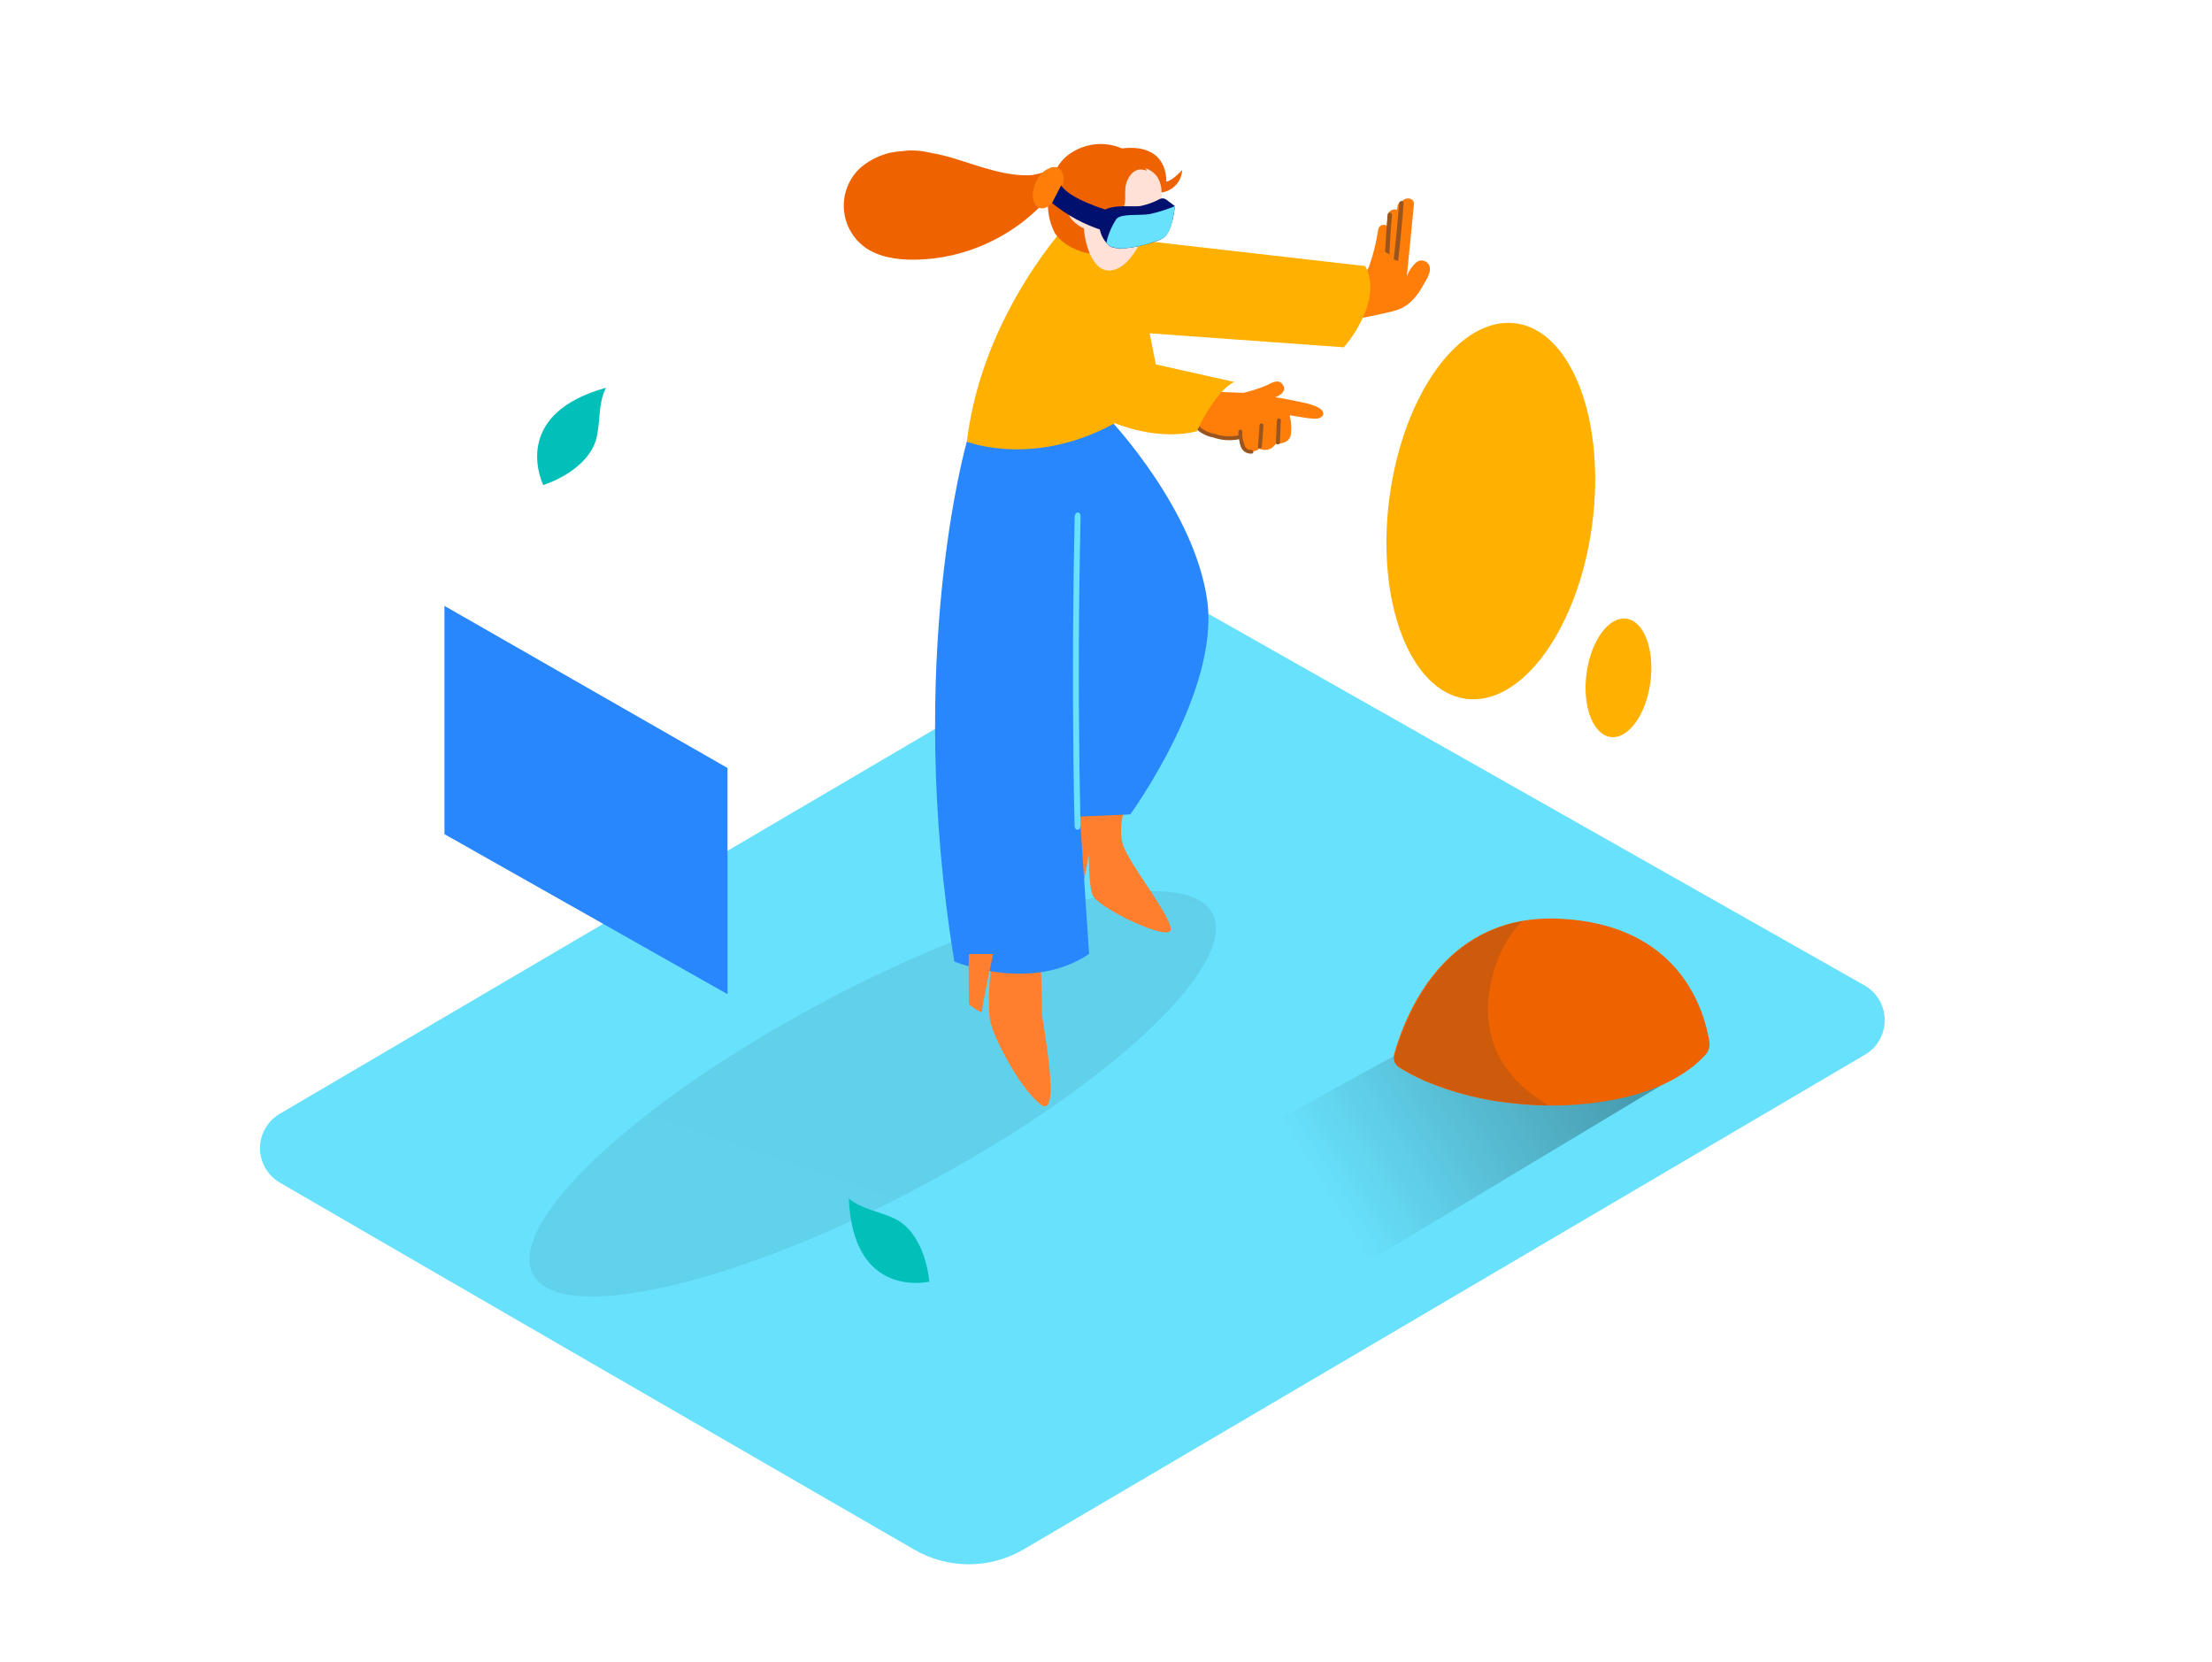 <svg width="551" height="414" viewBox="0 0 551 414" fill="none" xmlns="http://www.w3.org/2000/svg">
<path d="M69.701 294.523C104.869 314.952 193.676 366.263 227.81 385.962C231.95 388.35 236.649 389.599 241.428 389.579C246.207 389.56 250.896 388.274 255.016 385.851L464.548 262.675C466.06 261.789 467.312 260.52 468.178 258.995C469.043 257.471 469.491 255.745 469.477 253.992C469.464 252.239 468.988 250.52 468.098 249.01C467.208 247.499 465.936 246.25 464.41 245.388L291.203 147.31L69.66 277.401C68.167 278.279 66.93 279.532 66.073 281.036C65.215 282.54 64.765 284.242 64.77 285.974C64.774 287.705 65.231 289.406 66.096 290.906C66.962 292.405 68.204 293.653 69.701 294.523Z" fill="#68E1FD"/>
<path style="mix-blend-mode:multiply" d="M347.389 263.034C347.237 262.469 259.711 312.045 259.711 312.045L298.419 339.595L422.063 265.334" fill="url(#paint0_linear)"/>
<path style="mix-blend-mode:multiply" d="M229.57 295.36C276.304 270.532 308.732 240.133 302 227.462C295.269 214.791 251.927 224.646 205.193 249.474C158.459 274.302 126.031 304.701 132.763 317.372C139.495 330.043 182.837 320.188 229.57 295.36Z" fill="url(#paint1_linear)"/>
<path d="M280.636 199.738C280.636 199.738 278.294 205.537 279.713 210.344C281.132 215.152 293.571 230.428 291.367 231.999C289.163 233.569 273.073 225.841 272.082 222.728C271.09 219.615 271.241 212.769 271.241 212.769L268.968 225.166L264.836 223.913L265.883 197.974L280.636 199.738Z" fill="#FF7F2E"/>
<path d="M247.439 239.492C246.613 239.85 245.883 250.512 246.668 254.355C247.453 258.199 253.707 270.637 259.176 275.018C264.644 279.398 259.506 253.873 259.548 252.303C259.589 250.733 259.258 239.451 259.258 239.451C259.258 239.451 251.462 237.757 247.439 239.492Z" fill="#FF7F2E"/>
<path d="M356.166 66.561C356.097 66.211 355.94 65.884 355.709 65.612C355.478 65.34 355.182 65.131 354.848 65.005C354.514 64.88 354.154 64.841 353.801 64.894C353.448 64.947 353.115 65.089 352.832 65.307C351.737 66.272 350.908 67.5 350.421 68.875L352.198 50.968C352.377 49.177 349.981 48.943 349.195 50.238C348.911 50.282 348.65 50.42 348.453 50.63C348.256 50.839 348.134 51.108 348.107 51.395L347.956 52.249C347.707 52.159 347.442 52.128 347.179 52.157C346.917 52.187 346.664 52.276 346.442 52.418C346.22 52.561 346.033 52.753 345.897 52.979C345.76 53.205 345.678 53.459 345.655 53.723C345.655 54.549 345.531 55.376 345.462 56.23C345.267 56.092 345.04 56.007 344.802 55.984C344.565 55.961 344.325 55.999 344.107 56.097C343.889 56.194 343.7 56.346 343.558 56.539C343.417 56.731 343.328 56.957 343.3 57.194C342.86 60.233 342.126 63.222 341.11 66.12C340.919 66.727 340.602 67.286 340.179 67.761C339.757 68.236 339.238 68.616 338.658 68.875C337.197 69.619 335.682 70.253 334.194 71.01C332.707 71.768 333.547 73.931 335.035 73.986C334.898 74.206 334.812 74.454 334.784 74.712C334.755 74.97 334.783 75.231 334.868 75.476C334.952 75.721 335.09 75.944 335.271 76.13C335.453 76.315 335.673 76.458 335.916 76.548C333.933 77.016 334.787 80.102 336.825 79.675C340.435 78.903 344.168 78.297 347.708 77.292C350.986 76.327 353.025 73.765 354.595 70.873C355.27 69.77 356.427 67.98 356.166 66.561ZM337.142 73.297C337.983 72.925 338.837 72.553 339.649 72.126C339.328 72.438 338.988 72.737 338.63 73.021L337.142 73.297Z" fill="#FF7D09"/>
<path d="M346.08 63.365C346.236 60.068 346.452 56.776 346.728 53.489C346.728 52.8 345.695 52.8 345.639 53.489C345.382 56.565 345.176 59.646 345.02 62.731C345.368 62.961 345.722 63.172 346.08 63.365Z" fill="#99551D"/>
<path d="M348.26 65.004C348.82 60.201 349.279 55.389 349.638 50.568C349.638 49.879 348.604 49.879 348.549 50.568C348.173 55.252 347.714 59.926 347.172 64.591L348.26 65.004Z" fill="#99551D"/>
<path d="M288.364 96.645C288.364 96.645 288.283 96.7 288.364 96.645V96.645Z" fill="#FF7D09"/>
<path d="M322.874 99.896C321.125 99.511 319.348 99.18 317.571 98.905H317.667C318.976 98.464 320.629 97.307 319.486 95.736C318.342 94.166 316.524 95.543 315.353 96.039C313.562 96.764 311.72 97.358 309.843 97.816C309.471 97.913 291.812 96.99 291.674 97.238C290.861 97.155 294.016 95.791 293.189 95.709C292.363 95.626 288.506 96.026 288.368 96.645L289.497 96.838C289.355 97.05 289.265 97.293 289.236 97.547C289.207 97.8 289.238 98.057 289.329 98.296C289.419 98.535 289.565 98.748 289.755 98.919C289.945 99.09 290.173 99.212 290.42 99.276H290.655C290.597 99.545 290.605 99.823 290.68 100.087C290.754 100.351 290.892 100.593 291.082 100.792L285.572 99.979C285.351 99.979 287.968 100.392 291.082 100.902L291.302 101.026L292.239 101.412C291.536 102.293 291.688 103.932 293.024 104.167L294.016 104.318C294.205 104.454 294.421 104.547 294.649 104.594C295.751 104.832 296.858 105.053 297.969 105.255C297.982 105.466 298.048 105.669 298.162 105.847C300.449 109.622 305.049 108.754 308.714 108.988C308.838 109.966 308.838 111.275 309.595 111.936C310.019 112.198 310.492 112.369 310.986 112.438C311.479 112.506 311.981 112.472 312.46 112.335C312.94 112.246 313.385 112.021 313.741 111.688C313.901 111.829 314.097 111.924 314.306 111.963C314.948 112.123 315.624 112.075 316.237 111.828C316.851 111.581 317.371 111.146 317.722 110.586C318.571 110.577 319.409 110.399 320.188 110.062C320.598 109.872 320.945 109.568 321.189 109.188C321.433 108.807 321.563 108.365 321.566 107.913C321.741 106.414 321.629 104.894 321.235 103.437L321.91 103.519C323.356 103.74 326.938 104.497 328.412 104.194C328.908 104.098 329.693 103.533 329.638 103.023C329.541 100.998 324.472 100.241 322.874 99.896Z" fill="#FF7D09"/>
<path d="M311.74 112.032C311.12 112.032 310.61 111.949 310.238 111.357C310.045 111 309.897 110.621 309.797 110.227C309.494 109.343 309.377 108.405 309.453 107.472C309.453 106.839 308.53 106.853 308.475 107.472C308.453 107.789 308.453 108.106 308.475 108.423C306.484 108.849 304.413 108.71 302.497 108.023C300.894 107.739 299.422 106.953 298.295 105.778C297.896 105.296 297.193 105.985 297.606 106.467C298.853 107.765 300.478 108.637 302.249 108.96C304.306 109.68 306.52 109.827 308.654 109.387C308.756 110.14 308.955 110.876 309.246 111.577C309.477 112.029 309.838 112.402 310.282 112.647C310.727 112.892 311.234 113 311.74 112.955C312.373 113.065 312.359 112.087 311.74 112.032Z" fill="#99551D"/>
<path d="M313.739 105.916C313.647 107.697 313.514 109.474 313.34 111.247C313.34 111.88 314.263 111.867 314.318 111.247C314.492 109.474 314.626 107.697 314.717 105.916C314.745 105.282 313.767 105.282 313.739 105.916Z" fill="#99551D"/>
<path d="M318.066 104.69L317.832 110.2C317.832 110.834 318.783 110.834 318.81 110.2L319.044 104.69C319.072 104.029 318.094 104.029 318.066 104.69Z" fill="#99551D"/>
<path d="M240.839 109.98C240.839 109.98 225.329 163.702 237.726 239.465C237.726 239.465 256.805 247.413 271.296 237.564L268.996 203.36L281.545 202.823C281.545 202.823 303.833 172.201 300.719 149.597C297.606 126.992 276.875 104.966 276.875 104.966L240.908 109.98" fill="#2887FD"/>
<path d="M267.016 54.508C267.016 54.508 244.673 77.567 240.844 109.994C240.844 109.994 257.374 116.55 277.719 105.379C277.719 105.379 288.12 109.925 298.12 107.404C298.12 107.404 302.694 97.293 307.473 95.13L287.899 90.75L286.384 83.008L334.734 86.493C334.734 86.493 344.762 75.377 340.106 66.272L283.161 59.756" fill="#FFB001"/>
<path d="M290.501 45.223C290.501 45.223 291.258 35.581 279.481 36.958C277.446 36.083 275.226 35.725 273.019 35.918C270.812 36.11 268.688 36.846 266.835 38.06C265.402 38.969 264.211 40.212 263.364 41.683C261.37 42.536 259.292 43.178 257.165 43.598C250.705 44.08 243.817 41.325 237.894 39.521C235.907 38.903 233.883 38.415 231.833 38.06C230.109 37.625 228.334 37.426 226.557 37.468C225.975 37.487 225.395 37.547 224.821 37.647C220.805 37.795 216.972 39.367 214.008 42.083C212.602 43.468 211.534 45.159 210.889 47.025C210.243 48.891 210.037 50.88 210.286 52.838C210.536 54.797 211.234 56.671 212.326 58.315C213.418 59.959 214.875 61.329 216.584 62.318C220.372 64.44 224.932 64.811 229.188 64.632C233.449 64.455 237.662 63.661 241.696 62.277C249.19 59.709 255.887 55.237 261.132 49.301C260.791 52.318 261.357 55.368 262.758 58.062C265.513 62.194 271.216 63.117 271.216 63.117L289.123 47.965C290.541 47.819 291.861 47.171 292.843 46.138C293.826 45.105 294.407 43.755 294.482 42.331C294.482 42.331 292.03 45.086 290.501 45.223Z" fill="#EE6300"/>
<path d="M277.151 41.931C273.239 42.73 271.09 46.449 270.264 50.802C270.023 50.52 269.722 50.295 269.383 50.144C269.045 49.993 268.676 49.919 268.306 49.928C267.935 49.938 267.571 50.03 267.24 50.197C266.909 50.365 266.62 50.605 266.393 50.899C266.083 51.556 265.99 52.295 266.129 53.008C266.268 53.722 266.631 54.373 267.165 54.866C267.948 55.734 268.912 56.42 269.988 56.877C270.443 62.387 272.743 67.305 276.104 67.374C283.474 67.525 287.276 51.326 289.273 49.824C289.893 44.438 287.634 39.796 277.151 41.931Z" fill="#FFE1D7"/>
<path d="M262.634 41.601C262.149 41.592 261.671 41.721 261.257 41.973C258.708 42.909 257.042 46.642 257.276 49.108C257.414 50.486 258.254 52.139 259.907 51.863C261.56 51.588 262.662 49.935 263.433 48.805C264.357 47.572 264.885 46.088 264.948 44.549C264.948 43.185 264.287 41.642 262.634 41.601Z" fill="#FF7D09"/>
<path d="M285.708 42.496C285.281 42.496 282.843 41.118 281.025 44.48C279.206 47.841 281.727 51.285 278.421 52.965C275.115 54.646 272.401 55.155 270.294 50.802C268.186 46.45 274.964 38.832 279.771 39.397C284.578 39.961 285.708 42.51 285.708 42.51" fill="#EE6300"/>
<path d="M268.871 145.602C268.945 139.954 269.046 134.306 269.174 128.659C269.174 127.281 267.797 127.281 267.7 128.659C267.26 148.66 267.154 168.666 267.384 188.676C267.448 194.324 267.544 199.972 267.673 205.62C267.673 206.997 269.174 206.997 269.147 205.62C268.706 185.618 268.614 165.612 268.871 145.602Z" fill="#68E1FD"/>
<path d="M275.348 52.194C275.348 52.194 266.27 49.439 264.328 46.147L262.055 50.568C265.845 53.662 270.194 56 274.865 57.456" fill="#00106F"/>
<path d="M290.497 49.7C290.271 49.533 290.004 49.431 289.724 49.407C289.445 49.383 289.164 49.436 288.913 49.562C287.367 50.384 285.711 50.978 283.995 51.326C281.736 51.601 275.289 50.596 274.201 53.419C273.754 54.741 273.699 56.164 274.044 57.516C274.389 58.868 275.118 60.091 276.143 61.037C278.072 63.131 287.246 60.734 289.67 59.315C292.095 57.896 292.659 51.326 292.659 51.326L290.497 49.7Z" fill="#00106F"/>
<path d="M292.678 51.326C290.639 52.179 288.528 52.847 286.37 53.323C283.904 53.723 279.262 53.13 278.105 54.522C276.925 56.289 276.084 58.26 275.625 60.335C275.625 60.335 275.763 61.864 279.62 61.864C283.118 61.641 286.545 60.777 289.731 59.315C291.108 58.654 291.907 55.638 291.907 55.638L292.72 51.326" fill="#68E1FD"/>
<path d="M241.338 237.591C241.228 238.762 241.338 250.099 241.338 250.099C241.338 250.099 244.782 252.854 244.644 251.793C244.506 250.733 247.399 237.591 247.399 237.591H241.338Z" fill="#FF7F2E"/>
<path d="M396.606 130.622C400.028 104.799 391.498 82.367 377.554 80.519C363.609 78.671 349.53 98.106 346.107 123.929C342.685 149.752 351.215 172.184 365.159 174.033C379.104 175.881 393.183 156.445 396.606 130.622Z" fill="#FFB001"/>
<path d="M110.711 150.892V207.741L181.225 247.592V191.266L110.711 150.892Z" fill="#2887FD"/>
<path d="M411.114 169.865C412.192 161.727 409.502 154.658 405.105 154.075C400.708 153.493 396.27 159.617 395.191 167.755C394.113 175.892 396.803 182.961 401.199 183.544C405.596 184.127 410.035 178.003 411.114 169.865Z" fill="#FFB001"/>
<path d="M230.99 315.971C229.902 310.929 227.409 305.667 222.822 303.477C219.033 301.659 214.625 301.19 211.43 298.463C212.421 321.784 228.552 319.773 231.486 319.208C231.384 318.12 231.218 317.039 230.99 315.971Z" fill="#00C0B9"/>
<path d="M138.341 119.595C142.997 117.391 147.556 113.768 148.658 108.795C149.568 104.662 149.017 100.296 150.945 96.563C128.464 102.844 134.098 118.079 135.31 120.807C136.343 120.461 137.355 120.057 138.341 119.595Z" fill="#00C0B9"/>
<path d="M354.997 269.26C362.285 272.31 370.005 274.206 377.877 274.88C386.03 275.738 394.266 275.381 402.314 273.819C409.325 272.442 416.447 269.88 422.053 265.306C423.032 264.505 423.953 263.635 424.808 262.703C425.208 262.271 425.505 261.754 425.677 261.191C425.849 260.628 425.891 260.034 425.8 259.452C424.519 251.476 418.32 230.249 388.608 228.803C360.699 227.425 350.506 251.118 347.283 262.469C347.1 263.12 347.136 263.814 347.385 264.443C347.634 265.072 348.082 265.603 348.66 265.954C350.692 267.204 352.809 268.308 354.997 269.26Z" fill="#EE6300"/>
<path d="M382.105 272.883C378.32 270.224 375.234 266.689 373.11 262.579C370.934 257.929 370.158 252.745 370.878 247.661C371.774 241.021 374.446 234.038 379.267 229.382C358.164 233.225 350.092 253.281 347.392 263.02C347.26 263.501 347.285 264.012 347.463 264.478C347.642 264.943 347.964 265.34 348.384 265.61C350.582 266.996 352.884 268.207 355.271 269.233C362.56 272.283 370.279 274.179 378.152 274.853C380.631 275.101 383.125 275.239 385.632 275.28C384.447 274.55 383.248 273.751 382.105 272.883Z" fill="#CE5A0B"/>
<defs>
<linearGradient id="paint0_linear" x1="329.247" y1="295.956" x2="542.457" y2="162.407" gradientUnits="userSpaceOnUse">
<stop stop-opacity="0"/>
<stop offset="1"/>
</linearGradient>
<linearGradient id="paint1_linear" x1="27253.7" y1="11195.8" x2="34912.9" y2="-11383.9" gradientUnits="userSpaceOnUse">
<stop stop-opacity="0"/>
<stop offset="1"/>
</linearGradient>
</defs>
</svg>
